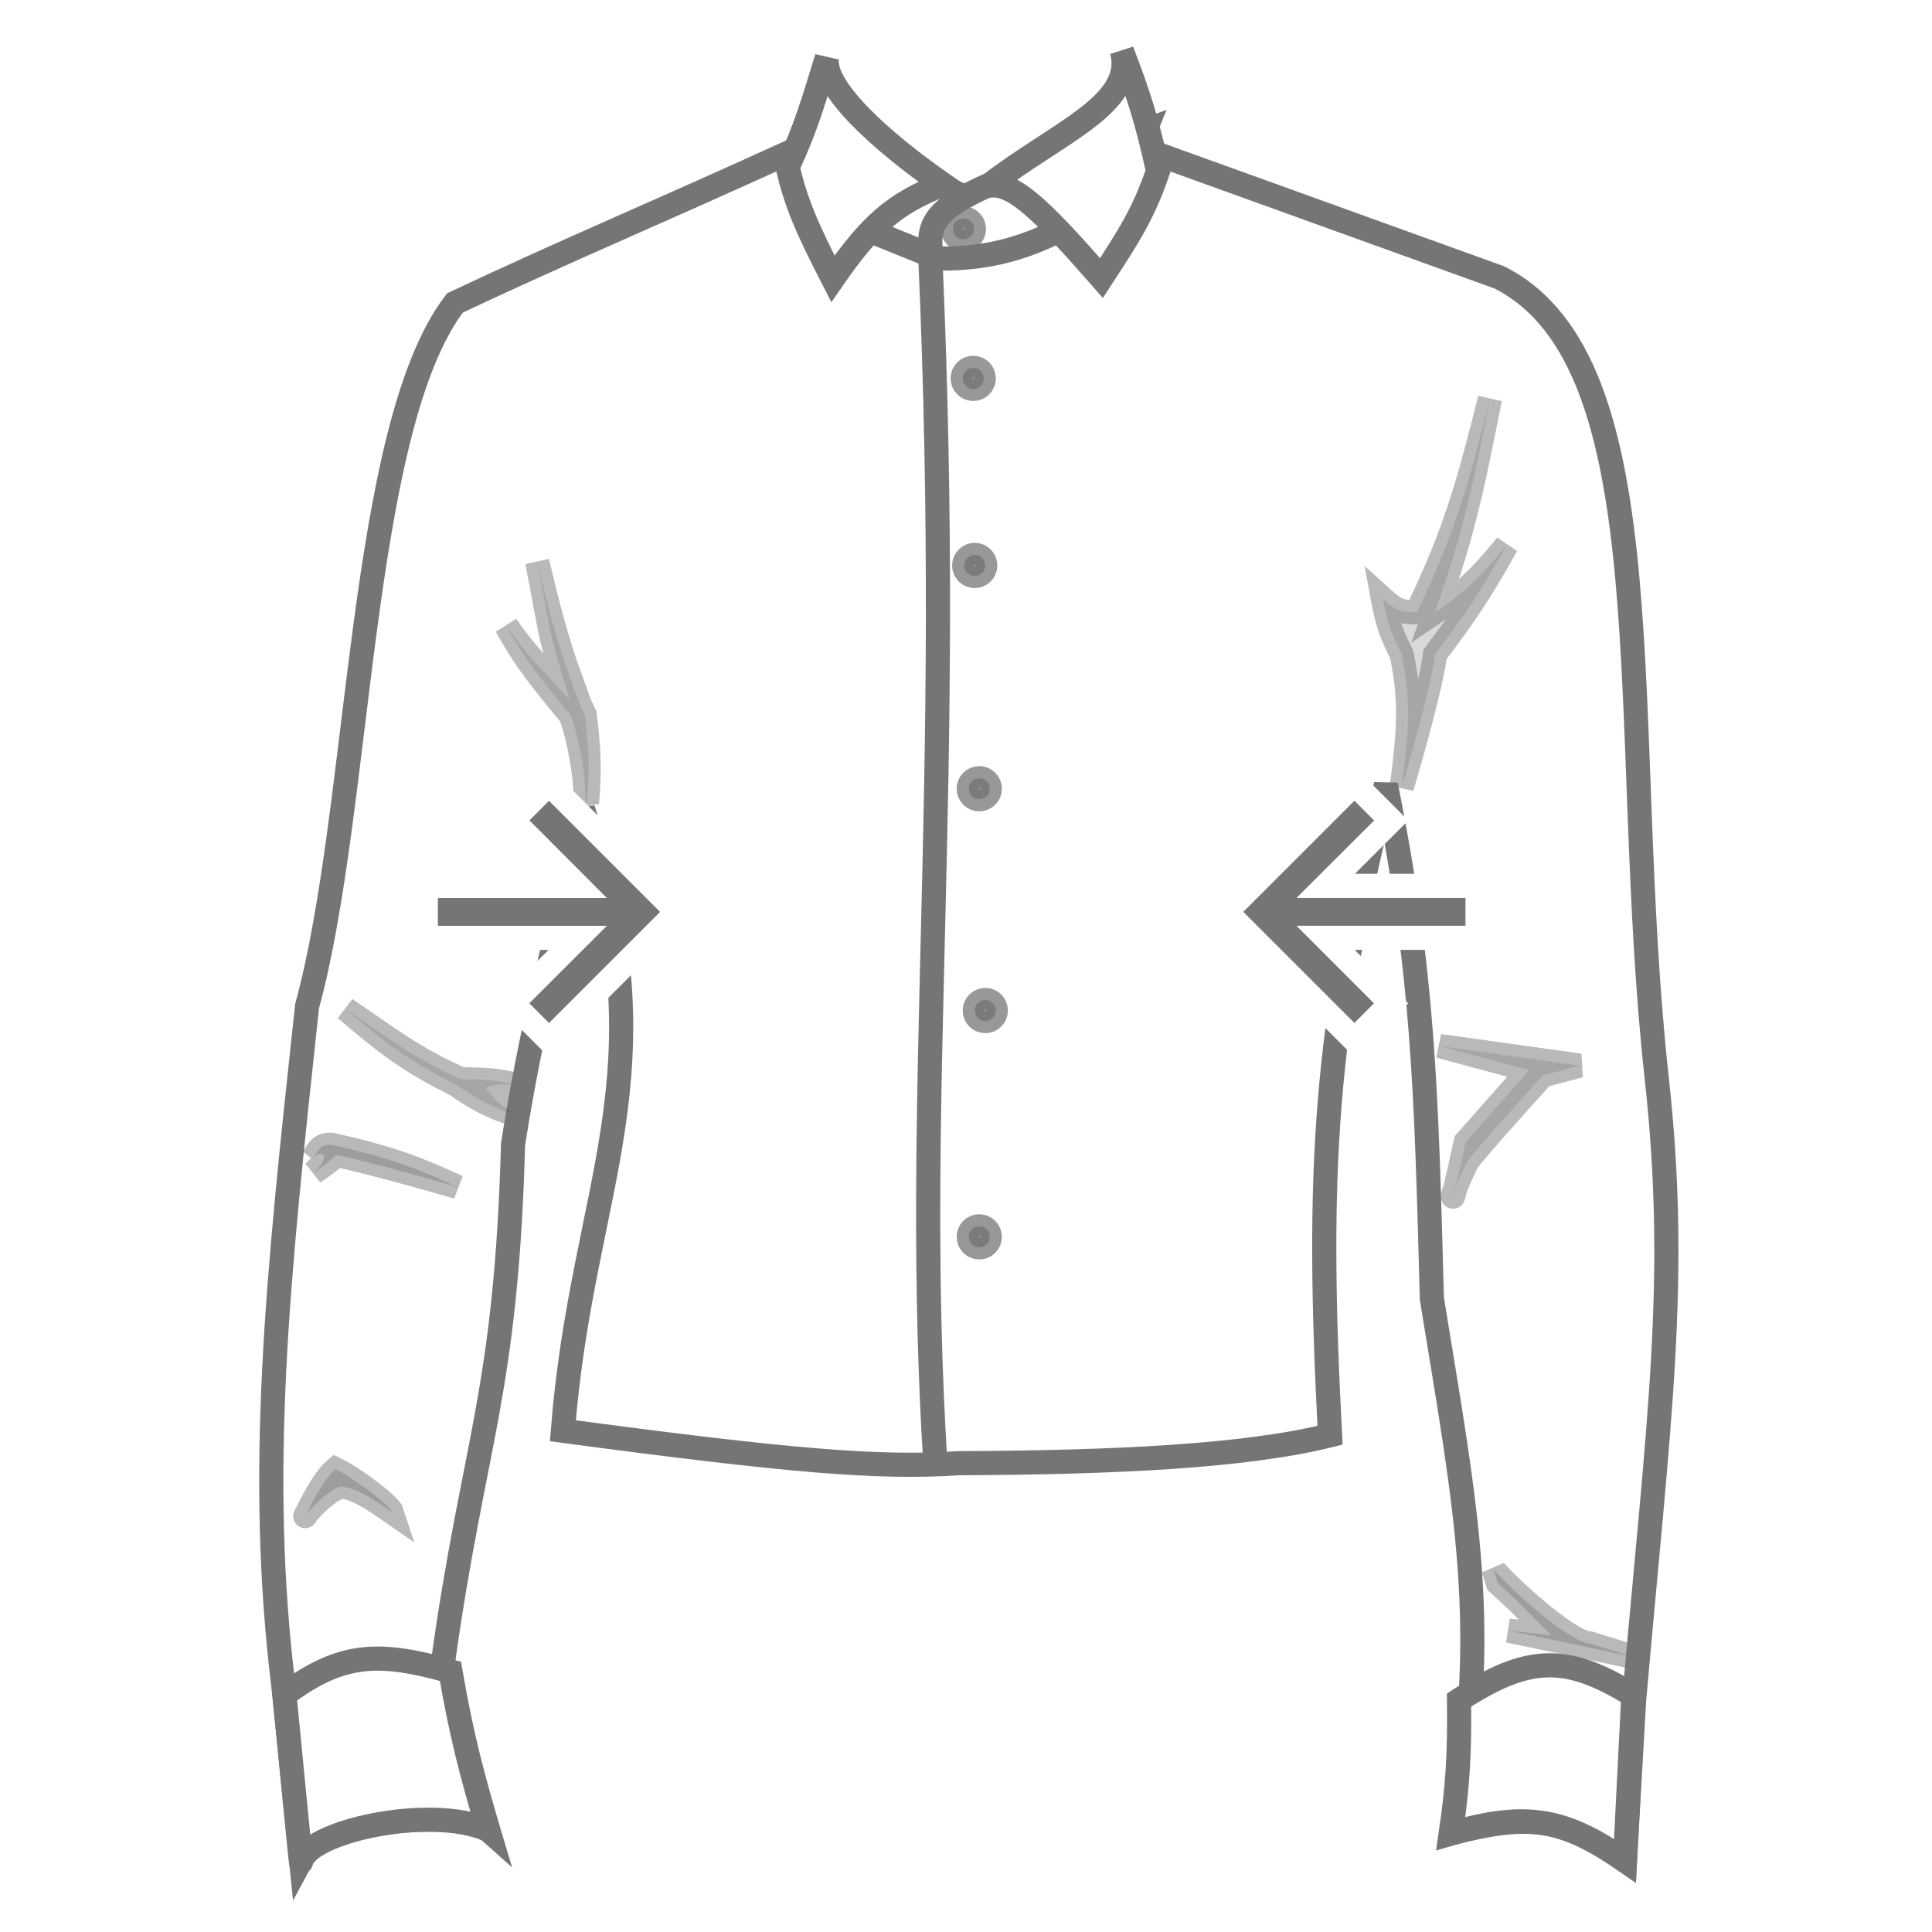 <svg width="80" height="80" viewBox="0 0 80 80" fill="none" xmlns="http://www.w3.org/2000/svg">
<rect width="80" height="80" fill="white"/>
<path d="M18.839 12.544C23.671 10.267 26.966 8.918 33.114 6.109L39.643 9.514L47.702 6.297L62.072 11.482C69.131 15.012 67.007 30.162 68.6 44.625C69.526 53.028 68.692 58.708 67.663 70.428L67.288 77.019C64.604 75.12 63.024 75.181 60.166 75.894C61.759 67.491 60.715 62.543 59.291 53.778C59.058 45.175 58.956 40.334 57.386 32.505C54.824 42.655 54.507 48.593 55.074 59.432C51.576 60.307 46.112 60.562 39.705 60.588C36.361 60.805 32.75 60.507 23.306 59.245C24.118 48.999 27.773 44.594 24.14 33.505C23.36 38.099 22.275 40.846 21.244 47.374C20.963 57.745 19.597 59.77 18.339 68.866C18.808 71.456 19.431 73.188 20.213 75.769C19.338 74.988 13.434 75.207 12.466 77.019L11.748 69.928C10.633 60.946 11.509 52.833 12.686 41.938L12.716 41.658C14.965 33.474 14.84 17.761 18.839 12.544Z" fill="white" stroke="#757575"/>
<path opacity="0.5" d="M65.837 68.053C64.9 68.028 62.039 65.311 61.839 64.961L62.026 65.555L62.87 66.335L64.244 67.71L62.464 67.522L65.025 68.053L67.649 68.616L65.837 68.053Z" fill="black" fill-opacity="0.45" stroke="#757575"/>
<path opacity="0.5" d="M13.888 60.836C14.675 61.213 16.138 62.325 16.231 62.617C15.175 61.881 14.679 61.604 14.107 61.554C13.543 61.735 12.824 62.504 12.669 62.723C12.645 62.77 12.634 62.789 12.639 62.773C12.642 62.763 12.652 62.746 12.669 62.723C12.807 62.45 13.383 61.259 13.888 60.836Z" fill="black" fill-opacity="0.45" stroke="#757575"/>
<path opacity="0.5" d="M13.888 47.841C13.919 47.884 13.208 48.418 13.014 48.528C13.243 48.285 13.424 48.168 13.42 47.841C13.236 47.694 13.145 47.779 12.982 47.935C13.181 47.579 13.296 47.385 13.732 47.404C15.845 47.878 16.994 48.247 18.949 49.153C17.331 48.67 13.803 47.723 13.888 47.841Z" fill="black" fill-opacity="0.45" stroke="#757575"/>
<path d="M38.644 7.577L40.081 8.202L40.455 8.608L38.612 10.607L33.739 8.639L34.114 5.109L38.644 7.577Z" fill="white" stroke="#757575"/>
<path d="M39.049 7.639C36.446 5.821 34.051 3.64 34.239 2.391C33.677 4.198 33.397 5.229 32.614 6.92C32.954 8.369 33.383 9.399 34.489 11.543C36.025 9.326 37.008 8.433 39.049 7.639Z" fill="white" stroke="#757575"/>
<path d="M38.612 10.701C38.309 9.344 38.685 8.655 40.986 7.64L47.421 5.391L46.266 8.202C43.35 9.973 41.553 10.773 38.612 10.701Z" fill="white" stroke="#757575"/>
<path d="M45.609 11.512C43.112 8.662 41.926 7.502 40.924 7.701C43.767 5.483 47.046 4.327 46.453 2.109C47.136 3.885 47.48 4.946 47.952 7.076C47.362 8.825 46.734 9.79 45.609 11.512Z" fill="white" stroke="#757575"/>
<path d="M38.737 60.679C37.769 45.373 39.518 33.003 38.518 10.543" stroke="#757575"/>
<path d="M18.652 69.207C15.697 68.376 14.151 68.407 11.779 70.175C11.998 72.456 12.458 77.165 12.466 77.11C12.664 75.868 17.746 74.705 20.213 75.767C19.489 73.27 19.115 71.869 18.652 69.207Z" fill="white" stroke="#757575"/>
<path d="M60.416 70.396C63.257 68.551 64.844 68.471 67.632 70.209L67.288 77.05C64.851 75.37 63.298 74.973 60.072 75.925C60.357 73.981 60.44 72.724 60.416 70.396Z" fill="white" stroke="#757575"/>
<circle opacity="0.75" cx="39.892" cy="9.48" r="0.437" fill="black" fill-opacity="0.6" stroke="#757575"/>
<circle opacity="0.75" cx="40.299" cy="15.668" r="0.437" fill="black" fill-opacity="0.6" stroke="#757575"/>
<circle opacity="0.75" cx="40.361" cy="23.414" r="0.437" fill="black" fill-opacity="0.6" stroke="#757575"/>
<circle opacity="0.75" cx="40.549" cy="32.66" r="0.437" fill="black" fill-opacity="0.6" stroke="#757575"/>
<circle opacity="0.75" cx="40.799" cy="41.844" r="0.437" fill="black" fill-opacity="0.6" stroke="#757575"/>
<circle opacity="0.75" cx="40.549" cy="51.215" r="0.437" fill="black" fill-opacity="0.6" stroke="#757575"/>
<path opacity="0.5" d="M63.883 44.531C62.956 45.551 61.034 47.692 60.759 48.092C60.626 48.359 60.394 48.848 60.262 49.198C60.198 49.467 60.157 49.618 60.166 49.529C60.173 49.457 60.209 49.339 60.262 49.198C60.38 48.71 60.576 47.83 60.697 47.28L63.321 44.312L59.603 43.312L65.414 44.125L63.883 44.531Z" fill="black" fill-opacity="0.3" stroke="#757575"/>
<path opacity="0.5" d="M59.416 27.101C59.299 28.282 58.296 31.775 58.042 32.599C58.347 30.276 58.439 29.019 58.042 27.101C57.601 26.237 57.435 25.73 57.261 24.79L57.271 24.799C57.672 25.16 57.901 25.366 58.666 25.352C60.283 22.007 60.806 20.037 61.697 16.512C61.006 19.969 60.639 21.908 59.416 25.352C60.586 24.565 61.238 23.989 62.384 22.572C61.301 24.522 60.639 25.486 59.416 27.101Z" fill="black" fill-opacity="0.3" stroke="#757575"/>
<path opacity="0.5" d="M18.87 44.905C19.565 45.391 20.322 45.85 21.276 46.123L20.932 45.873L20.588 45.623L20.12 45.061C20.495 44.883 20.824 44.902 21.276 44.905C20.507 44.696 19.983 44.713 19.089 44.686C17.079 43.791 16.122 43.007 14.31 41.781C15.95 43.175 16.895 43.925 18.87 44.905Z" fill="black" fill-opacity="0.3" stroke="#757575"/>
<path opacity="0.5" d="M23.618 29.599C23.944 30.335 24.325 32.482 24.212 32.973L24.305 33.254C24.426 31.827 24.382 31.026 24.212 29.599L23.993 29.131L23.399 27.475C22.921 26.021 22.673 25.065 22.244 23.258C22.452 24.309 22.743 25.976 22.868 26.475C22.977 26.909 23.212 27.756 23.587 28.974C22.539 27.811 21.916 27.259 20.963 25.913C21.562 26.965 21.928 27.582 23.618 29.599Z" fill="black" fill-opacity="0.3" stroke="#757575"/>
<path d="M23.087 32.807L22.733 32.453L22.38 32.807L21.569 33.617L21.215 33.971L21.569 34.324L23.925 36.685H18.133H17.633V37.185V38.335V38.835H18.133H23.922L21.563 41.19L21.209 41.543L21.563 41.897L22.38 42.714L22.733 43.067L23.087 42.714L27.687 38.114L28.04 37.76L27.687 37.407L23.087 32.807Z" fill="#757575" stroke="white"/>
<path d="M55.729 42.711L56.082 43.065L56.436 42.711L57.247 41.9L57.6 41.547L57.247 41.193L54.89 38.833H60.682H61.182V38.333V37.182V36.682H60.682H54.893L57.252 34.328L57.606 33.974L57.252 33.62L56.436 32.804L56.082 32.45L55.729 32.804L51.129 37.404L50.775 37.758L51.129 38.111L55.729 42.711Z" fill="#757575" stroke="white"/>
</svg>
